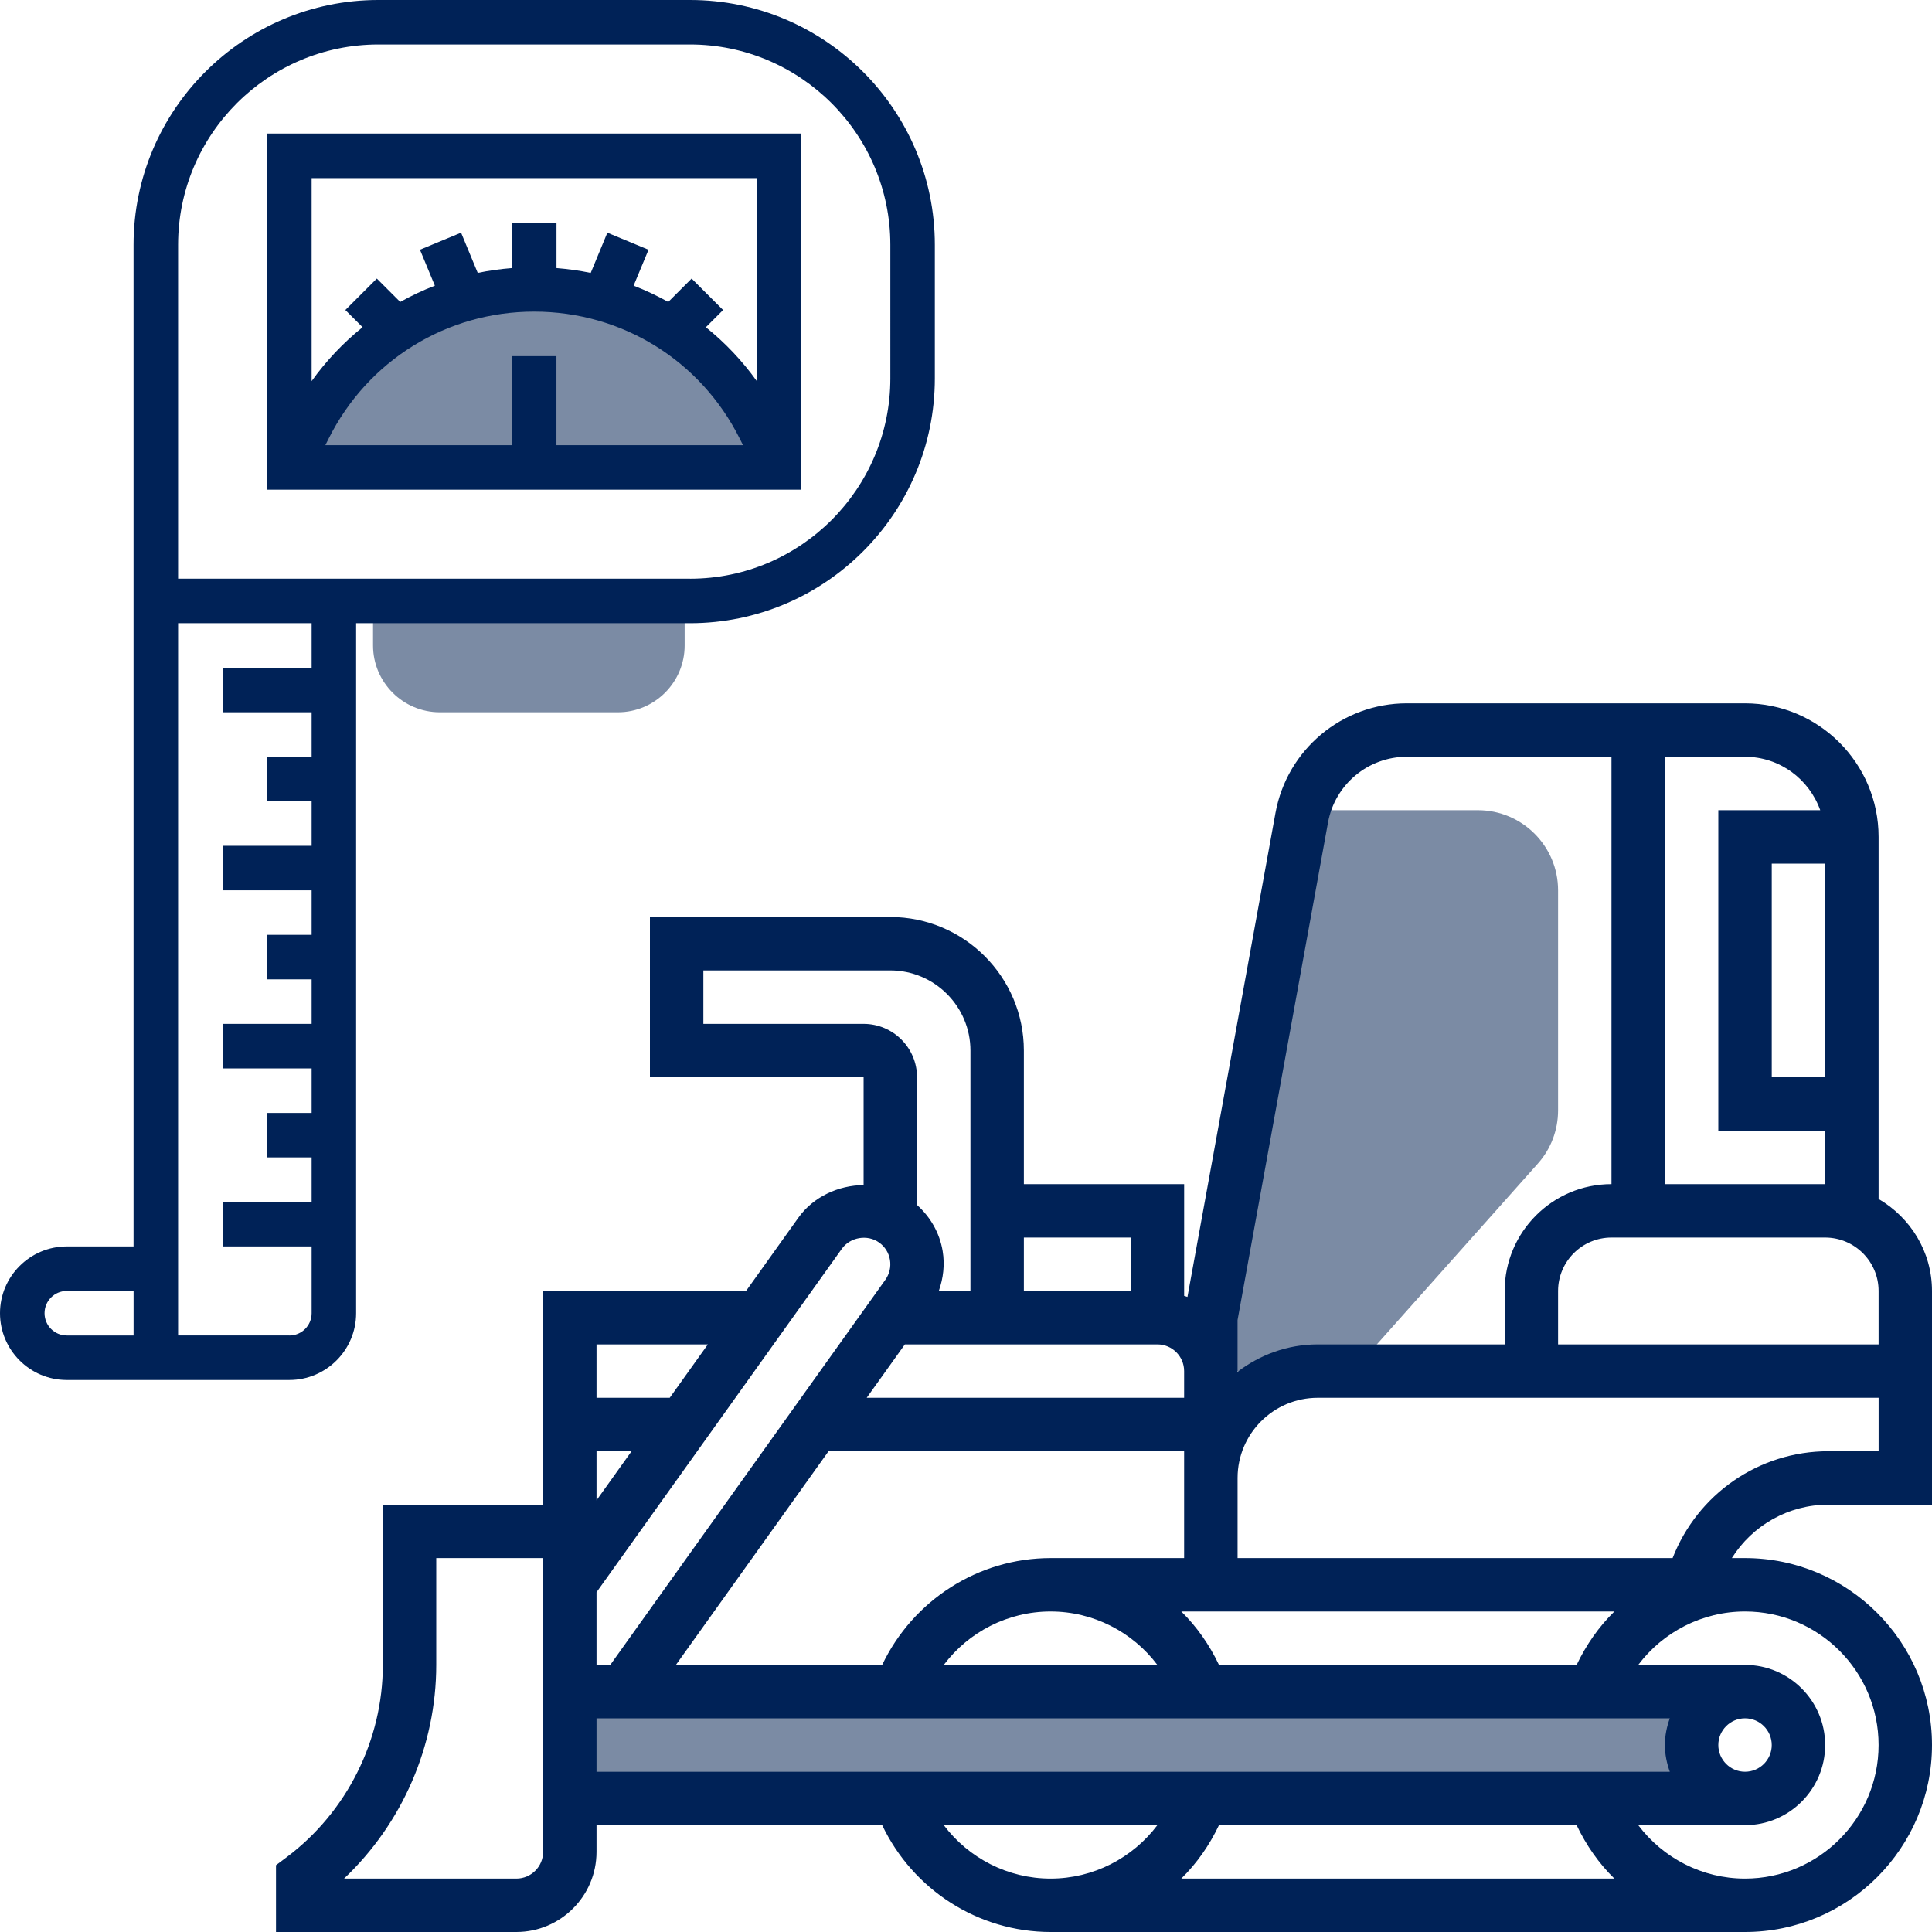 <svg xmlns="http://www.w3.org/2000/svg" width="70" height="70" viewBox="0 0 70 70">
    <g fill="none" fill-rule="evenodd">
        <g fill-rule="nonzero">
            <g>
                <path fill="#7B8BA4" d="M63.226 61.29c-1.07 0-1.936.866-1.936 1.936 0 1.07.866 1.935 1.936 1.935h-42.58v-3.87zm-9.678-31.935c1.601 0 2.904 1.302 2.904 2.903v7.973c0 .714-.26 1.399-.734 1.929l-6.693 7.517h-5.154v-1.935l3.293-18.112c.018-.095.051-.182.076-.275zm-28.742-7.621v1.653c0 1.334-1.085 2.42-2.419 2.42h-6.452c-1.333 0-2.419-1.086-2.419-2.42v-1.613H24c.273 0 .541-.014.806-.04zM19.355 10.56c4.086 0 7.043 2.125 8.87 6.375H10.485c1.828-4.25 4.785-6.375 8.87-6.375z" transform="translate(-1243 -346) translate(1243 346)"/>
                <path fill="#002257" d="M68.065 43.441V30.323c0-2.668-2.171-4.84-4.84-4.84H50.973c-2.34 0-4.342 1.672-4.76 3.973L43.024 46.99c-.039-.015-.081-.023-.12-.038v-4.049h-5.807v-4.838c0-2.669-2.17-4.84-4.839-4.84h-8.71v5.807h7.742v3.905c-.911.01-1.82.421-2.363 1.182l-1.896 2.655h-7.354v7.742h-5.806v5.807c0 2.726-1.303 5.33-3.484 6.967l-.387.29V70h8.71c1.6 0 2.903-1.303 2.903-2.903v-.968h10.35C33.076 68.465 35.437 70 38.065 70h25.16C66.962 70 70 66.96 70 63.226c0-3.735-3.039-6.774-6.774-6.774h-.478c.742-1.18 2.046-1.936 3.5-1.936H70v-7.742c0-1.426-.784-2.661-1.935-3.333zm-1.936-4.409h-1.935V31.29h1.935v7.742zm-.178-9.677h-3.693v11.613h3.871v1.935h-5.806V27.42h2.903c1.26 0 2.324.812 2.725 1.936zM44.839 47.829l3.277-18.026c.251-1.381 1.453-2.384 2.856-2.384h7.415v15.484c-2.135 0-3.87 1.736-3.87 3.871v1.936h-6.775c-1.094 0-2.092.378-2.903.993v-1.874zm-.673 12.494c-.347-.73-.804-1.386-1.366-1.936h15.692c-.563.55-1.02 1.207-1.368 1.936H44.166zm-2.232 0h-7.739c.899-1.195 2.322-1.936 3.87-1.936 1.547 0 2.97.741 3.869 1.936zm-3.87-3.871c-2.628 0-4.988 1.534-6.101 3.87H24.49l5.53-7.741h12.883v3.871h-4.838zm-5.28-7.742h9.151c.534 0 .968.433.968.967v.968H31.402l1.383-1.935zm8.184-3.871v1.935h-3.871V44.84h3.87zm-15.484-7.742V35.16h6.774c1.6 0 2.903 1.303 2.903 2.904v8.709h-1.146c.163-.46.221-.952.139-1.447-.11-.656-.443-1.232-.928-1.667v-4.628c0-1.067-.868-1.935-1.936-1.935h-5.806zm5.019 8.147c.3-.419.926-.53 1.352-.222.209.148.347.37.39.625.042.255-.017.51-.167.722l-9.967 13.954h-.498V57.69l8.89-12.446zm-8.89 9.115v-1.778h1.27l-1.27 1.778zm4.035-5.65l-1.383 1.936h-2.652V48.71h4.035zm-5.97 18.388c0 .534-.435.968-.968.968h-6.244c2.11-1.997 3.34-4.812 3.34-7.742v-3.871h3.871v10.645zm1.935-4.839H60.5c-.109.304-.178.627-.178.968 0 .34.07.664.178.968H21.613v-1.936zm40.645.968c0-.534.435-.968.968-.968.533 0 .968.434.968.968s-.435.968-.968.968c-.533 0-.968-.434-.968-.968zm-5.134 2.903c.348.729.804 1.386 1.368 1.936H42.8c.562-.55 1.019-1.207 1.366-1.936h12.958zm-22.929 0h7.739c-.899 1.194-2.322 1.936-3.87 1.936-1.547 0-2.97-.742-3.869-1.936zm33.87-2.903c0 2.668-2.171 4.839-4.84 4.839-1.547 0-2.97-.742-3.868-1.936h3.869c1.6 0 2.903-1.303 2.903-2.903s-1.303-2.903-2.903-2.903h-3.87c.899-1.195 2.322-1.936 3.87-1.936 2.668 0 4.839 2.17 4.839 4.839zm0-10.645h-1.817c-2.532 0-4.746 1.562-5.646 3.87H44.84v-2.903c0-1.6 1.302-2.903 2.903-2.903h20.323v1.936zM56.452 48.71v-1.936c0-1.067.868-1.935 1.935-1.935h7.742c1.067 0 1.936.868 1.936 1.935v1.936H56.452z" transform="translate(-1243 -346) translate(1243 346)"/>
                <path fill="#002257" d="M31.452 45.161h-2.42V8.871c0-4.891-3.98-8.871-8.87-8.871H8.87C3.98 0 0 3.98 0 8.871v4.839c0 4.89 3.98 8.87 8.871 8.87h12.097v25c0 1.335 1.085 2.42 2.42 2.42h8.064c1.333 0 2.419-1.085 2.419-2.42 0-1.333-1.086-2.419-2.42-2.419zM8.87 20.968c-4.002 0-7.258-3.256-7.258-7.258V8.87c0-4.002 3.256-7.258 7.258-7.258h11.29c4.003 0 7.258 3.256 7.258 7.258v12.097H8.871zm14.516 27.42c-.445 0-.806-.362-.806-.807v-2.42h3.225v-1.613h-3.225v-1.613h1.613v-1.612H22.58V38.71h3.225v-1.613h-3.225v-1.613h1.613V33.87H22.58v-1.613h3.225v-1.613h-3.225v-1.613h1.613V27.42H22.58v-1.613h3.225v-1.612h-3.225V22.58h4.838v25.806h-4.032zm8.065-1.614c.445 0 .806.361.806.807 0 .445-.361.806-.806.806h-2.42v-1.613h2.42zM24.194 4.84v12.903H4.839V4.839h19.355zm-9.678 6.451c-3.175 0-6.029 1.765-7.448 4.604l-.118.235h6.76v-3.226h1.613v3.226h6.76l-.118-.235c-1.42-2.84-4.274-4.604-7.449-4.604zm8.065-4.838H6.45v7.356c.53-.74 1.151-1.394 1.846-1.952l-.624-.624 1.14-1.14.847.847c.404-.225.822-.423 1.255-.59l-.54-1.301 1.491-.618.603 1.457c.407-.084.82-.141 1.24-.175V8.065h1.614v1.648c.42.033.834.091 1.24.175l.603-1.457 1.49.617-.54 1.302c.434.167.853.365 1.256.59l.847-.847 1.14 1.14-.624.623c.695.559 1.316 1.213 1.846 1.953V6.452z" transform="translate(-1243 -346) translate(1243 346) matrix(-1 0 0 1 33.871 0)"/>
            </g>
        </g>
    </g>
</svg>
